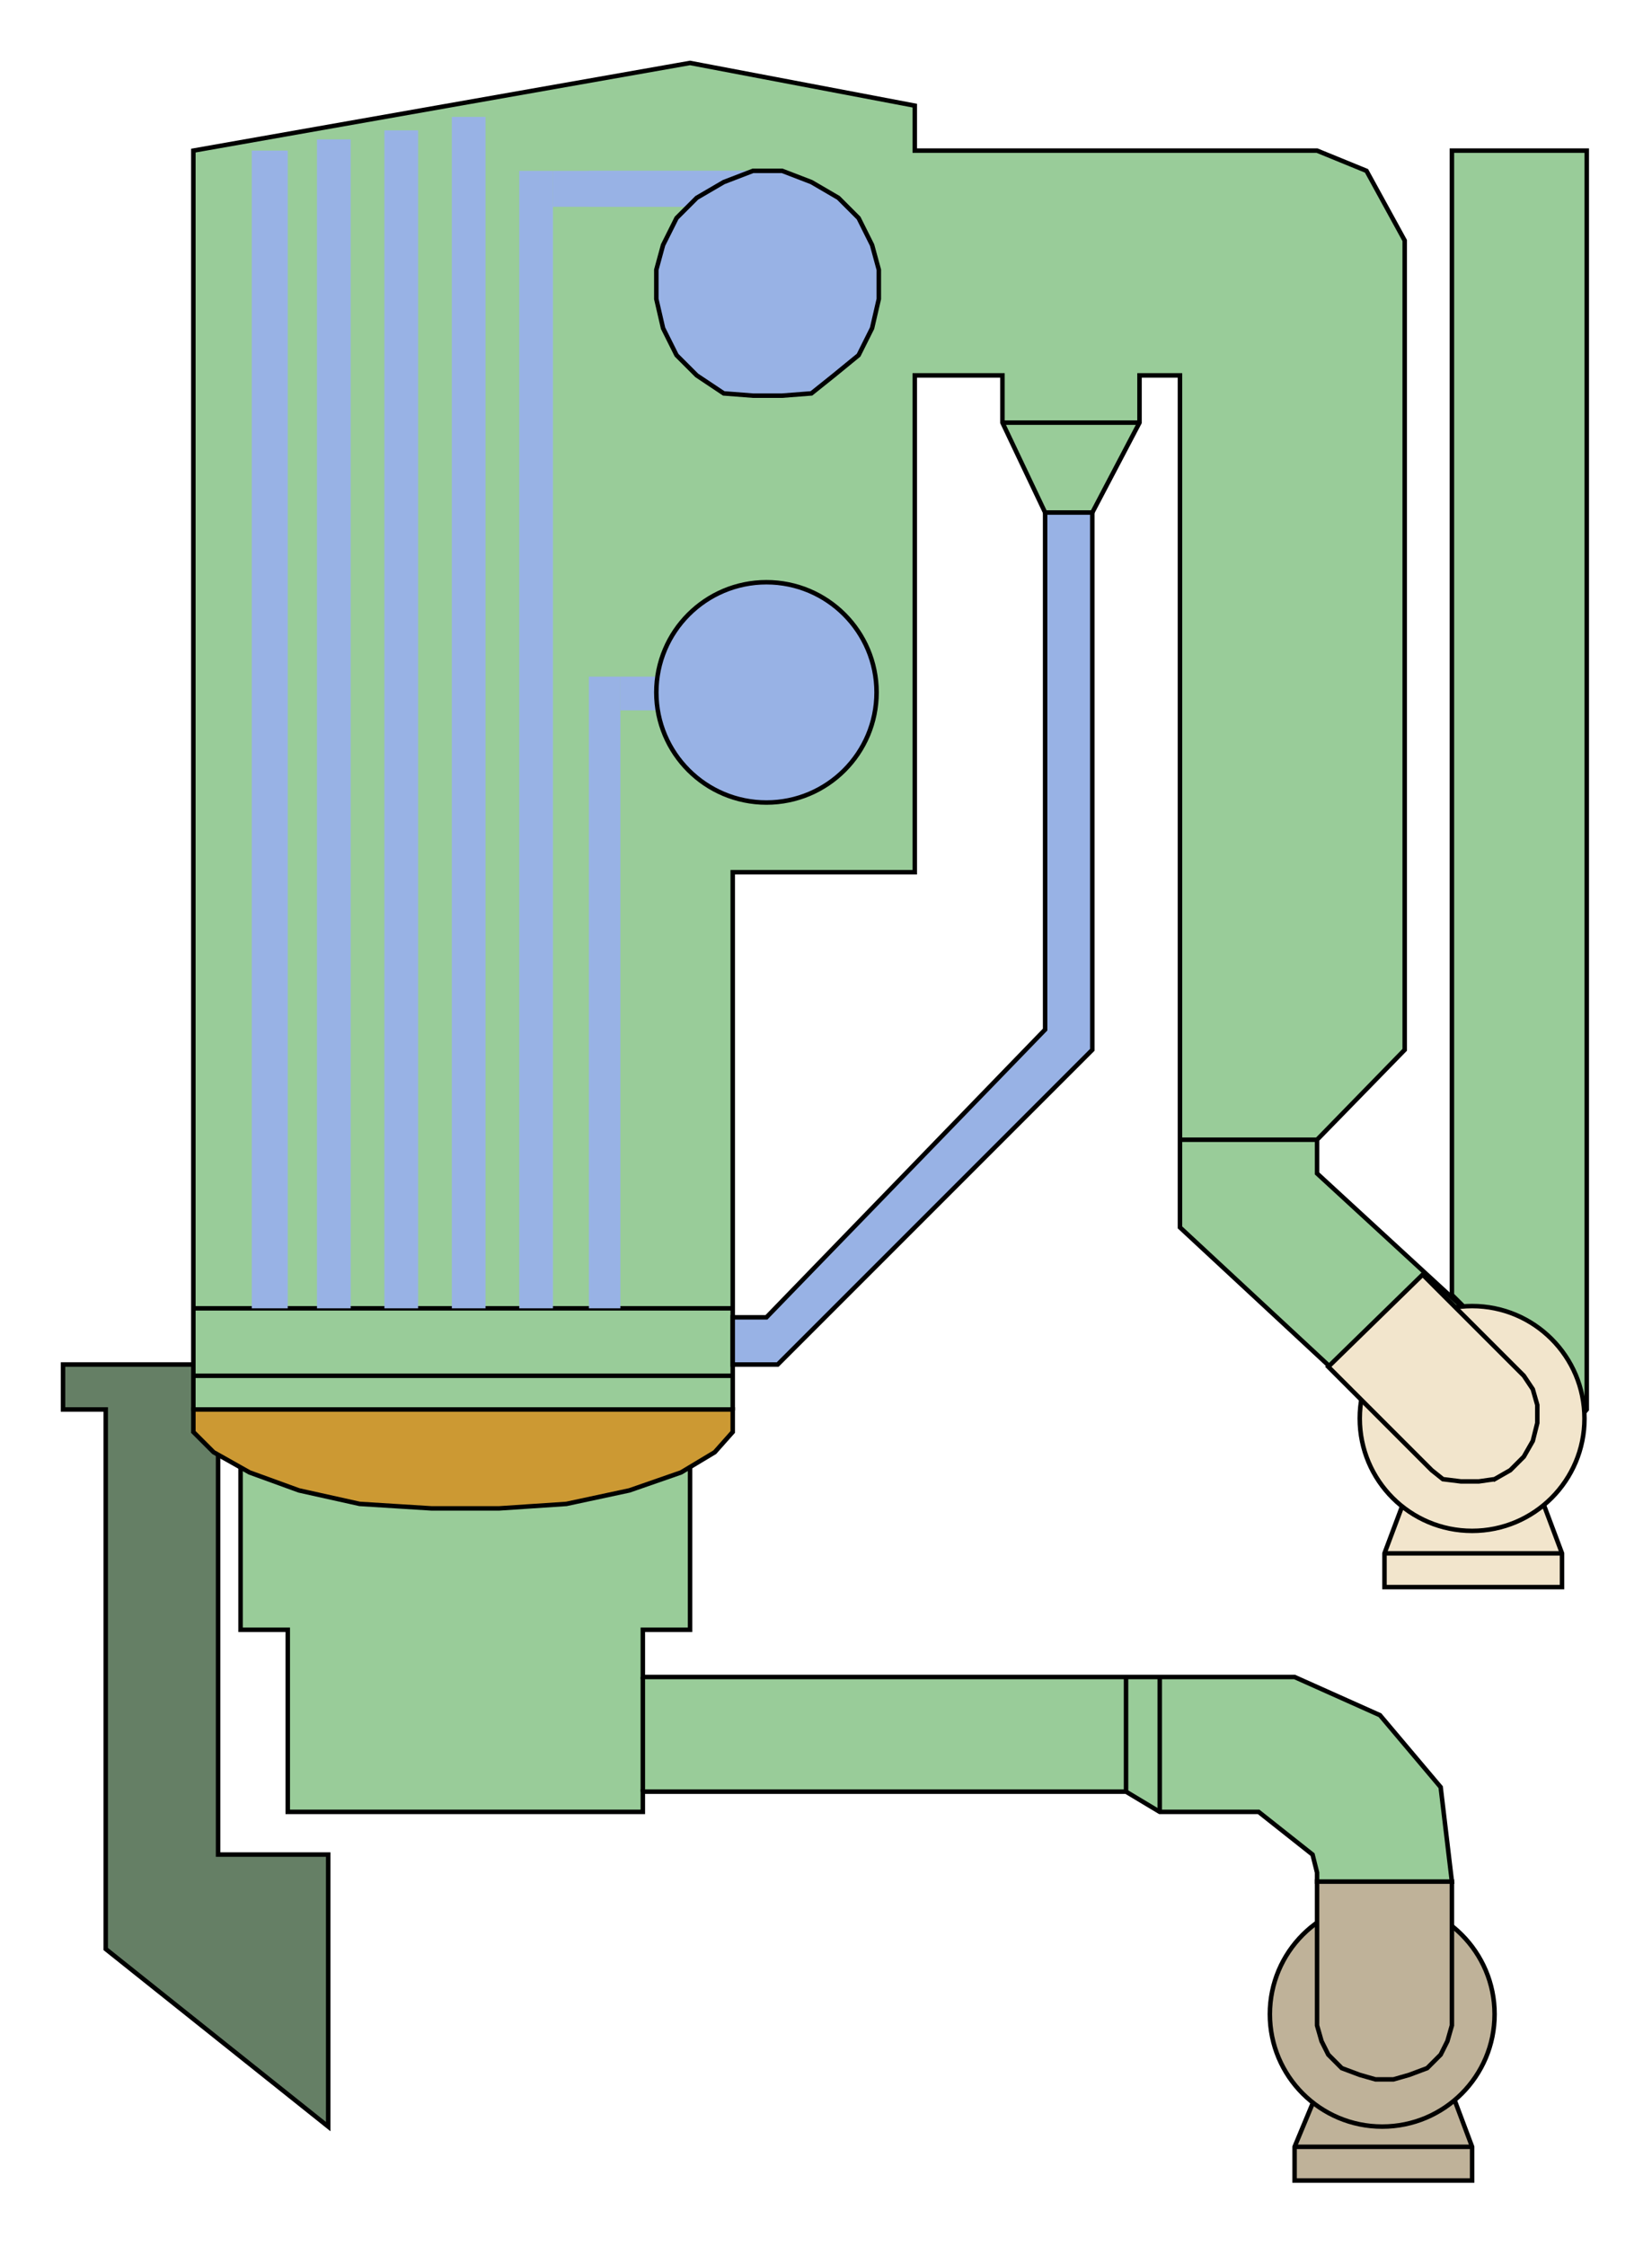  

<svg xmlns:agg="http://www.example.com" xmlns="http://www.w3.org/2000/svg" width="0.791in" height="1.075in" viewBox="0 0 735 999">

<path style="fill:#657f65;stroke:#000;stroke-width:2" d="M97,607 l0,218 49,0 0,121 -99,-79 0,-240 -19,0 0,-20 69,0z" />
<path style="fill:#bfb299;stroke:#000;stroke-width:2" d="M655,970 l0,-15 -9,-24 -60,0 -10,24 0,15 79,0z" />
<path style="fill:#f2e5cc;stroke:#000;stroke-width:2" d="M695,706 l0,-15 -9,-24 -61,0 -9,24 0,15 79,0z" />
<circle style="fill:#bfb299;stroke:#000;stroke-width:2" cx="615" cy="896" r="50" />
<path style="fill:#bfb299;stroke:#000;stroke-width:2" d="M605,923 l7,2 8,0 7,-2 8,-3 6,-6 3,-6 2,-7 0,-64 -60,0 0,64 2,7 3,6 6,6 8,3z" />
<path style="fill:#9c9;stroke:#000;stroke-width:2" d="M586,67 l-179,0 0,-20 -100,-19 -221,39 0,560 21,19 0,79 21,0 0,81 158,0 0,-9 215,0 15,9 44,0 24,19 2,8 0,4 60,0 -5,-42 -27,-32 -38,-17 -290,0 0,-21 21,0 0,-79 19,-19 0,-239 81,0 0,-221 39,0 0,21 19,40 21,0 21,-40 0,-21 18,0 0,379 140,130 41,-49 0,-560 -60,0 0,509 15,15 -75,-69 0,-15 39,-40 0,-360 -17,-31 -22,-9z" />
<circle style="fill:#f2e5cc;stroke:#000;stroke-width:2" cx="655" cy="631" r="50" />
<path style="fill:#f2e5cc;stroke:#000;stroke-width:2" d="M665,658 l7,-4 6,-6 4,-7 2,-8 0,-8 -2,-7 -4,-6 -45,-45 -42,41 46,46 5,4 8,1 8,0 7,-1z" />
<path style="fill:#98b2e5;stroke:#000;stroke-width:2" d="M486,228 l0,239 -140,140 -20,0 0,-21 15,0 124,-128 0,-230 21,0z" />
<path style="fill:none;stroke:#000;stroke-width:2" d="M507,188 l-61,0" />
<path style="fill:none;stroke:#000;stroke-width:2" d="M586,507 l-61,0" />
<path style="fill:none;stroke:#000;stroke-width:2" d="M286,746 l0,51" />
<path style="fill:none;stroke:#000;stroke-width:2" d="M516,806 l0,-60" />
<path style="fill:none;stroke:#000;stroke-width:2" d="M501,797 l0,-51" />
<path style="fill:none;stroke:#000;stroke-width:2" d="M326,612 l-240,0" />
<path style="fill:none;stroke:#000;stroke-width:2" d="M326,582 l-240,0" />
<path style="fill:none;stroke:#000;stroke-width:2" d="M695,691 l-79,0" />
<path style="fill:none;stroke:#000;stroke-width:2" d="M655,955 l-79,0" />
<path style="fill:#c93;stroke:#000;stroke-width:2" d="M160,669 l32,2 30,0 30,-2 28,-6 23,-8 15,-9 8,-9 0,-10 -240,0 0,10 9,9 16,9 22,8 27,6z" />
<path style="fill:#98b2e5" d="M262,76 l0,16 79,0 0,-16 -79,0z" />
<path style="fill:#98b2e5" d="M276,301 l-14,0 0,281 14,0 0,-281z" />
<path style="fill:#98b2e5" d="M276,316 l80,0 0,-15 -80,0 0,15z" />
<path style="fill:#98b2e5" d="M128,67 l-16,0 0,515 16,0 0,-515z" />
<path style="fill:#98b2e5" d="M156,62 l-15,0 0,520 15,0 0,-520z" />
<path style="fill:#98b2e5" d="M186,58 l-15,0 0,524 15,0 0,-524z" />
<path style="fill:#98b2e5" d="M216,52 l-15,0 0,530 15,0 0,-530z" />
<path style="fill:#98b2e5" d="M246,76 l-15,0 0,506 15,0 0,-506z" />
<path style="fill:#98b2e5" d="M246,92 l95,0 0,-16 -95,0 0,16z" />
<path style="fill:#98b2e5;stroke:#000;stroke-width:2" d="M322,175 l13,1 13,0 13,-1 10,-8 11,-9 6,-12 3,-13 0,-13 -3,-11 -6,-12 -9,-9 -12,-7 -13,-5 -13,0 -13,5 -12,7 -9,9 -6,12 -3,11 0,13 3,13 6,12 9,9 12,8z" />
<circle style="fill:#98b2e5;stroke:#000;stroke-width:2" cx="341" cy="308" r="49" />

</svg>
